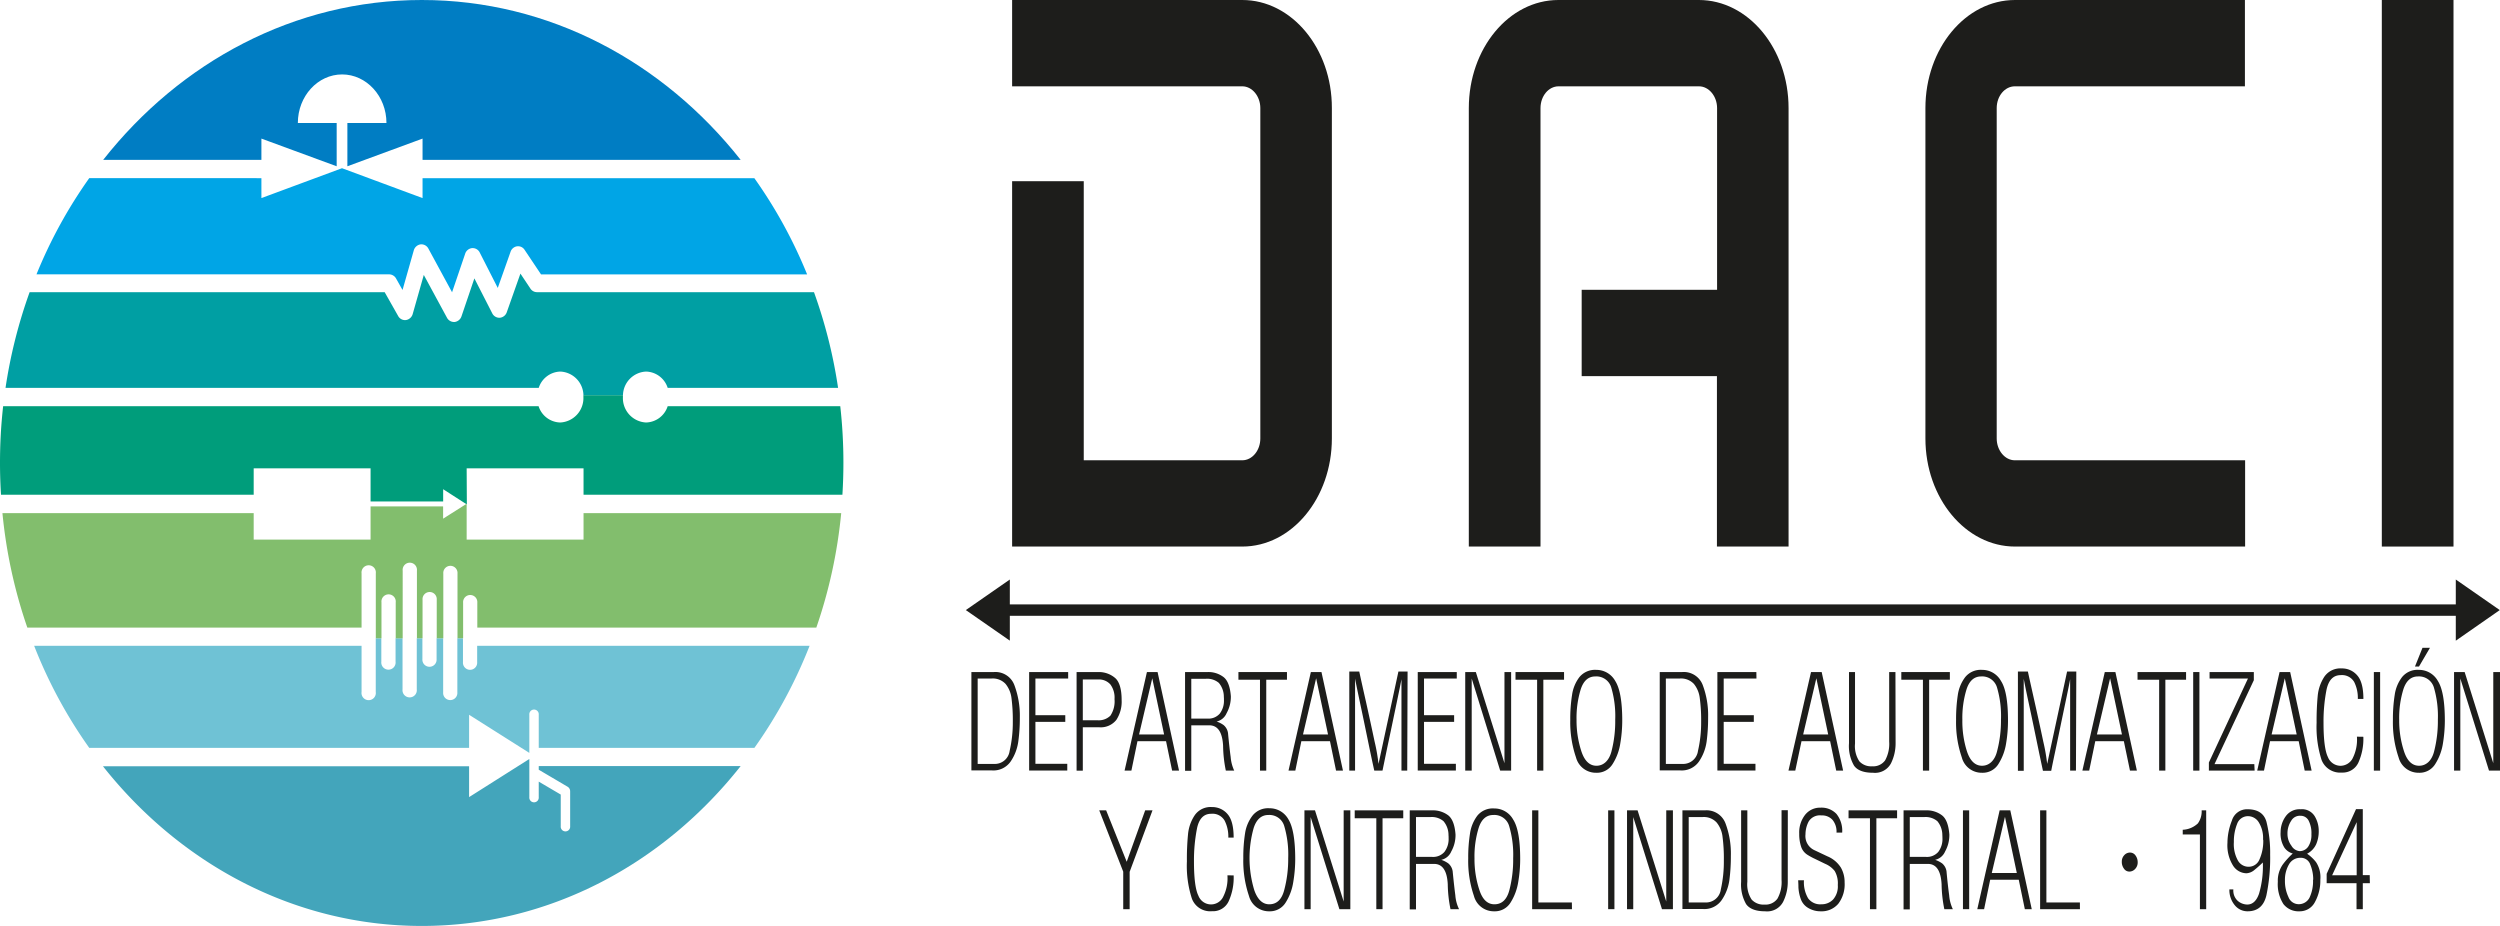 <svg id="Capa_1" data-name="Capa 1" xmlns="http://www.w3.org/2000/svg" viewBox="0 0 502.19 186"><defs><style>.cls-1{fill:#1d1d1b;}.cls-2{fill:#00a5e6;}.cls-3{fill:#007dc3;}.cls-4{fill:#43a5bb;}.cls-5{fill:none;}.cls-6{fill:#009fa3;}.cls-7{fill:#009d7b;}.cls-8{fill:#6fc2d5;}.cls-9{fill:#82be6d;}</style></defs><path class="cls-1" d="M204.23,144.11a34.7,34.7,0,0,1-.31,4.85,9.37,9.37,0,0,1-1.53,4,4.2,4.2,0,0,1-3.73,1.8H194.5V135H199a4.06,4.06,0,0,1,4.14,2.64A17.47,17.47,0,0,1,204.23,144.11Zm-1.41.9a34.86,34.86,0,0,0-.26-4.72,5.57,5.57,0,0,0-1.19-2.9,3.5,3.5,0,0,0-2.85-1.09h-2.76v17.15H199a3,3,0,0,0,3.18-2.6A25.49,25.49,0,0,0,202.82,145Z" transform="translate(0.63)"/><path class="cls-1" d="M213.94,136.3h-6.58v7.37h6V145h-6v8.43h6.4v1.35H206.1V135h7.84Z" transform="translate(0.63)"/><path class="cls-1" d="M224.68,140.62a6.67,6.67,0,0,1-1.07,4,4,4,0,0,1-3.45,1.47h-3.28v8.72h-1.25V135H220a5,5,0,0,1,3.37,1.19C224.23,136.93,224.68,138.43,224.68,140.62Zm-1.43-.18a4.44,4.44,0,0,0-.83-2.95,3.06,3.06,0,0,0-2.44-1h-3.1v8.19h2.92a3.31,3.31,0,0,0,2.63-.93A5.19,5.19,0,0,0,223.25,140.44Z" transform="translate(0.63)"/><path class="cls-1" d="M236.21,154.8h-1.39l-1.22-5.91h-5.74l-1.22,5.91h-1.37L229.76,135h2.14Zm-3-7.26-2.38-11.29-2.65,11.29Z" transform="translate(0.63)"/><path class="cls-1" d="M247.32,154.8h-1.71a26.27,26.27,0,0,1-.55-5c-.15-2.74-1.07-4.1-2.77-4.1h-3.62v9.14h-1.25V135h4.51a5,5,0,0,1,3.21,1c.84.65,1.33,1.94,1.48,3.86a6.77,6.77,0,0,1-.86,3.41,2.86,2.86,0,0,1-2,1.67,5.14,5.14,0,0,1,1.4.71,2.55,2.55,0,0,1,.91,1.85c.17,1.72.33,3.24.51,4.55a8,8,0,0,0,.7,2.72ZM245.21,140a4.33,4.33,0,0,0-1-2.82,3.63,3.63,0,0,0-2.62-.83h-2.92v8h3.27a3,3,0,0,0,2.45-1,4.26,4.26,0,0,0,.84-2.79A4,4,0,0,0,245.21,140Z" transform="translate(0.63)"/><path class="cls-1" d="M257.89,136.54h-4.16V154.8h-1.26V136.54h-4.33V135h9.75Z" transform="translate(0.63)"/><path class="cls-1" d="M269.14,154.8h-1.39l-1.22-5.91h-5.75l-1.21,5.91H258.2L262.69,135h2.13Zm-3-7.26-2.39-11.29-2.64,11.29Z" transform="translate(0.63)"/><path class="cls-1" d="M282.05,154.8h-1.16V136.43c-.07.46-.47,2.39-1.18,5.79s-1.25,6-1.63,7.74l-1,4.84h-1.65c-.33-1.49-.72-3.31-1.17-5.5s-1-4.87-1.69-8.11-1-4.85-1-4.89l0,18.5h-1.16V134.89h2q.48,2.24,1.39,6.25c.59,2.67,1.16,5.28,1.69,7.8a36.92,36.92,0,0,1,.79,4.51l4-18.56h1.84Z" transform="translate(0.63)"/><path class="cls-1" d="M292,136.3h-6.58v7.37h6.05V145h-6.05v8.43h6.4v1.35h-7.66V135H292Z" transform="translate(0.63)"/><path class="cls-1" d="M302.92,154.8h-2.2L295,136.3v18.5H293.7V135h2.13l5.75,18.31V135h1.34Z" transform="translate(0.63)"/><path class="cls-1" d="M313.55,136.54h-4.16V154.8h-1.25V136.54H303.8V135h9.75Z" transform="translate(0.63)"/><path class="cls-1" d="M325.24,144.77a27.69,27.69,0,0,1-.39,4.55,10.7,10.7,0,0,1-1.53,4.13,3.69,3.69,0,0,1-3.29,1.78,4.13,4.13,0,0,1-4.08-3.09,21.8,21.8,0,0,1-1.15-7.55,30.84,30.84,0,0,1,.36-5,7.63,7.63,0,0,1,1.48-3.58,4.07,4.07,0,0,1,3.39-1.45,4.33,4.33,0,0,1,3.8,2.23Q325.24,139,325.24,144.77Zm-1.41-.22a20.26,20.26,0,0,0-.79-6.42,3.11,3.11,0,0,0-3.2-2.25c-1.39,0-2.37.85-2.93,2.56a19.51,19.51,0,0,0-.85,6.15,19.83,19.83,0,0,0,1,6.42c.64,1.87,1.64,2.81,3,2.81s2.49-.94,3-2.82A24.3,24.3,0,0,0,323.83,144.55Z" transform="translate(0.63)"/><path class="cls-1" d="M342.49,144.11a36.37,36.37,0,0,1-.3,4.85,9.49,9.49,0,0,1-1.53,4,4.21,4.21,0,0,1-3.73,1.8h-4.16V135h4.5a4.06,4.06,0,0,1,4.15,2.64A17.27,17.27,0,0,1,342.49,144.11Zm-1.4.9a33.06,33.06,0,0,0-.27-4.72,5.57,5.57,0,0,0-1.18-2.9,3.54,3.54,0,0,0-2.86-1.09H334v17.15h3.27a3,3,0,0,0,3.18-2.6A25.46,25.46,0,0,0,341.09,145Z" transform="translate(0.63)"/><path class="cls-1" d="M352.2,136.3h-6.58v7.37h6.05V145h-6.05v8.43H352v1.35h-7.65V135h7.83Z" transform="translate(0.63)"/><path class="cls-1" d="M369.61,154.8h-1.39L367,148.89h-5.75L360,154.8h-1.37L363.16,135h2.14Zm-3-7.26-2.38-11.29-2.65,11.29Z" transform="translate(0.63)"/><path class="cls-1" d="M380.15,149.28a9,9,0,0,1-.93,4.06,3.62,3.62,0,0,1-3.58,1.89c-1.89,0-3.18-.48-3.85-1.45a7.85,7.85,0,0,1-1-4.48V135H372v14.36a5.52,5.52,0,0,0,.87,3.57,3.18,3.18,0,0,0,2.57,1,2.94,2.94,0,0,0,2.61-1.2,6.88,6.88,0,0,0,.81-3.76V135h1.26Z" transform="translate(0.63)"/><path class="cls-1" d="M391.05,136.54h-4.16V154.8h-1.25V136.54H381.3V135h9.75Z" transform="translate(0.63)"/><path class="cls-1" d="M402.73,144.77a27.66,27.66,0,0,1-.38,4.55,10.86,10.86,0,0,1-1.53,4.13,3.7,3.7,0,0,1-3.3,1.78,4.12,4.12,0,0,1-4.07-3.09,21.57,21.57,0,0,1-1.15-7.55,32.1,32.1,0,0,1,.35-5,7.74,7.74,0,0,1,1.49-3.58,4,4,0,0,1,3.38-1.45,4.31,4.31,0,0,1,3.8,2.23C402.27,138.24,402.73,140.91,402.73,144.77Zm-1.41-.22a20.26,20.26,0,0,0-.79-6.42,3.1,3.1,0,0,0-3.19-2.25c-1.39,0-2.37.85-2.93,2.56a19.51,19.51,0,0,0-.85,6.15,19.84,19.84,0,0,0,.95,6.42c.64,1.87,1.65,2.81,3,2.81s2.51-.94,3-2.82A24.3,24.3,0,0,0,401.32,144.55Z" transform="translate(0.63)"/><path class="cls-1" d="M416.38,154.8h-1.17V136.43q-.1.69-1.18,5.79L412.41,150c-.37,1.76-.72,3.37-1,4.84h-1.66c-.32-1.49-.71-3.31-1.16-5.5s-1-4.87-1.7-8.11-1-4.85-1-4.89l0,18.5h-1.17V134.89h2q.49,2.24,1.39,6.25c.6,2.67,1.17,5.28,1.7,7.8a39.24,39.24,0,0,1,.79,4.51l4-18.56h1.85Z" transform="translate(0.63)"/><path class="cls-1" d="M428.62,154.8h-1.39L426,148.89h-5.74l-1.22,5.91h-1.37L422.17,135h2.13Zm-3-7.26-2.38-11.29-2.65,11.29Z" transform="translate(0.63)"/><path class="cls-1" d="M438.5,136.54h-4.16V154.8h-1.25V136.54h-4.34V135h9.75Z" transform="translate(0.63)"/><path class="cls-1" d="M441.18,154.8h-1.25V135h1.25Z" transform="translate(0.63)"/><path class="cls-1" d="M452.27,154.8h-9.19v-1.63l7.85-16.87h-7.71V135h8.89v1.64l-7.9,16.86h8Z" transform="translate(0.63)"/><path class="cls-1" d="M463.72,154.8h-1.39l-1.21-5.91h-5.75l-1.22,5.91h-1.36L457.28,135h2.13Zm-3-7.26-2.39-11.29-2.65,11.29Z" transform="translate(0.63)"/><path class="cls-1" d="M474.11,148a11.61,11.61,0,0,1-1,5.19,3.47,3.47,0,0,1-3.33,2,4,4,0,0,1-4.06-2.53,21.64,21.64,0,0,1-1-7.48,53.51,53.51,0,0,1,.23-5.48,8.48,8.48,0,0,1,1.33-3.77,3.9,3.9,0,0,1,3.48-1.66,4,4,0,0,1,3.13,1.41c.82.93,1.23,2.51,1.23,4.72H473a7.07,7.07,0,0,0-.74-3.42,2.83,2.83,0,0,0-2.71-1.36c-1.49,0-2.43,1-2.84,2.94a33.13,33.13,0,0,0-.6,6.62c0,3.42.3,5.71.88,6.89a2.74,2.74,0,0,0,2.53,1.76,2.79,2.79,0,0,0,2.37-1.37,8.27,8.27,0,0,0,.93-4.48Z" transform="translate(0.63)"/><path class="cls-1" d="M477.48,154.8h-1.26V135h1.26Z" transform="translate(0.63)"/><path class="cls-1" d="M490.48,144.77a28.79,28.79,0,0,1-.38,4.55,10.86,10.86,0,0,1-1.53,4.13,3.7,3.7,0,0,1-3.3,1.78,4.14,4.14,0,0,1-4.08-3.09,21.82,21.82,0,0,1-1.14-7.55,30.84,30.84,0,0,1,.36-5,7.63,7.63,0,0,1,1.48-3.58,4,4,0,0,1,3.38-1.45,4.34,4.34,0,0,1,3.81,2.23Q490.48,139,490.48,144.77Zm-1.4-.22a20.55,20.55,0,0,0-.79-6.42,3.12,3.12,0,0,0-3.2-2.25c-1.39,0-2.37.85-2.93,2.56a19.51,19.51,0,0,0-.85,6.15,19.83,19.83,0,0,0,1,6.42c.63,1.87,1.63,2.81,3,2.81s2.5-.94,3-2.82A24.72,24.72,0,0,0,489.08,144.55Zm-1.59-14.42-2.2,3.76h-.81l1.51-3.76Z" transform="translate(0.63)"/><path class="cls-1" d="M501.56,154.8h-2.21l-5.76-18.5v18.5h-1.26V135h2.13l5.75,18.31V135h1.35Z" transform="translate(0.63)"/><path class="cls-1" d="M230.88,162.78l-4.59,12.35v7.5H225V175.1l-4.82-12.32h1.39l4.13,10.33,3.71-10.33Z" transform="translate(0.63)"/><path class="cls-1" d="M247.18,175.85a11.48,11.48,0,0,1-1,5.19,3.46,3.46,0,0,1-3.34,2,3.92,3.92,0,0,1-4.05-2.54,21.3,21.3,0,0,1-1-7.47,51.1,51.1,0,0,1,.23-5.49,8.24,8.24,0,0,1,1.33-3.76,3.87,3.87,0,0,1,3.47-1.66,4,4,0,0,1,3.13,1.41c.82.93,1.23,2.51,1.23,4.72h-1.07a7.07,7.07,0,0,0-.75-3.42,2.81,2.81,0,0,0-2.71-1.36c-1.48,0-2.43,1-2.83,2.94a33.09,33.09,0,0,0-.61,6.62c0,3.42.3,5.71.89,6.89a2.71,2.71,0,0,0,4.89.39,8.16,8.16,0,0,0,.94-4.48Z" transform="translate(0.63)"/><path class="cls-1" d="M259.55,172.6a27.79,27.79,0,0,1-.39,4.55,10.75,10.75,0,0,1-1.52,4.13,3.72,3.72,0,0,1-3.31,1.78,4.14,4.14,0,0,1-4.07-3.08,22,22,0,0,1-1.14-7.56,30.85,30.85,0,0,1,.35-5A7.68,7.68,0,0,1,251,163.8a4,4,0,0,1,3.37-1.44,4.3,4.3,0,0,1,3.81,2.23Q259.55,166.81,259.55,172.6Zm-1.41-.21a20.24,20.24,0,0,0-.79-6.43,3.1,3.1,0,0,0-3.19-2.25c-1.39,0-2.37.85-2.94,2.56a22.26,22.26,0,0,0,.11,12.56q1,2.82,3,2.82,2.25,0,3-2.82A24.28,24.28,0,0,0,258.14,172.39Z" transform="translate(0.63)"/><path class="cls-1" d="M270.62,182.63h-2.2l-5.77-18.5v18.5H261.4V162.78h2.12l5.76,18.32V162.78h1.34Z" transform="translate(0.63)"/><path class="cls-1" d="M281.25,164.37h-4.16v18.26h-1.25V164.37H271.5v-1.59h9.75Z" transform="translate(0.63)"/><path class="cls-1" d="M292.46,182.63h-1.72a26.42,26.42,0,0,1-.55-5q-.21-4.1-2.76-4.09h-3.62v9.14h-1.26V162.78h4.51a5.1,5.1,0,0,1,3.22,1c.83.65,1.33,1.94,1.47,3.86a6.77,6.77,0,0,1-.86,3.41,2.83,2.83,0,0,1-2,1.67,5.44,5.44,0,0,1,1.4.71,2.55,2.55,0,0,1,.91,1.85c.17,1.72.34,3.24.51,4.55a7.65,7.65,0,0,0,.71,2.72Zm-2.12-14.85a4.33,4.33,0,0,0-1-2.82,3.61,3.61,0,0,0-2.62-.83h-2.91v8h3.26a3,3,0,0,0,2.45-1,4.26,4.26,0,0,0,.84-2.79A4,4,0,0,0,290.34,167.78Z" transform="translate(0.63)"/><path class="cls-1" d="M304.74,172.6a27.79,27.79,0,0,1-.39,4.55,10.93,10.93,0,0,1-1.53,4.13,3.7,3.7,0,0,1-3.3,1.78,4.13,4.13,0,0,1-4.07-3.08,21.71,21.71,0,0,1-1.15-7.56,30.75,30.75,0,0,1,.36-5,7.78,7.78,0,0,1,1.48-3.58,4,4,0,0,1,3.38-1.44,4.31,4.31,0,0,1,3.81,2.23Q304.74,166.81,304.74,172.6Zm-1.41-.21a20.2,20.2,0,0,0-.8-6.43,3.09,3.09,0,0,0-3.18-2.25c-1.4,0-2.38.85-2.94,2.56a19.47,19.47,0,0,0-.85,6.15,19.73,19.73,0,0,0,1,6.41q.94,2.82,3,2.82,2.25,0,3-2.82A24.28,24.28,0,0,0,303.33,172.39Z" transform="translate(0.63)"/><path class="cls-1" d="M315.14,182.63h-8V162.78h1.25v18.5h6.73Z" transform="translate(0.63)"/><path class="cls-1" d="M323.67,182.63h-1.26V162.78h1.26Z" transform="translate(0.63)"/><path class="cls-1" d="M335.42,182.63h-2.2l-5.77-18.5v18.5H326.2V162.78h2.12l5.76,18.32V162.78h1.34Z" transform="translate(0.63)"/><path class="cls-1" d="M347.06,171.94a36.75,36.75,0,0,1-.3,4.86,9.39,9.39,0,0,1-1.54,4,4.2,4.2,0,0,1-3.73,1.8h-4.16V162.78h4.52a4.06,4.06,0,0,1,4.14,2.64A17.27,17.27,0,0,1,347.06,171.94Zm-1.41.9a33.19,33.19,0,0,0-.26-4.72,5.53,5.53,0,0,0-1.19-2.9,3.5,3.5,0,0,0-2.85-1.09h-2.76v17.15h3.27a3,3,0,0,0,3.18-2.6A25.49,25.49,0,0,0,345.65,172.84Z" transform="translate(0.63)"/><path class="cls-1" d="M358.49,177.11a9,9,0,0,1-.94,4.06,3.62,3.62,0,0,1-3.58,1.89c-1.89,0-3.17-.49-3.85-1.45a7.94,7.94,0,0,1-1-4.47V162.78h1.25v14.36a5.51,5.51,0,0,0,.87,3.57,3.22,3.22,0,0,0,2.57,1,2.94,2.94,0,0,0,2.61-1.2,6.79,6.79,0,0,0,.82-3.76v-14h1.26Z" transform="translate(0.63)"/><path class="cls-1" d="M369.91,177.29a6.43,6.43,0,0,1-1.28,4.26,4.39,4.39,0,0,1-3.52,1.51,4.78,4.78,0,0,1-2.49-.66,3.36,3.36,0,0,1-1.52-1.82,8.18,8.18,0,0,1-.47-2.32c0-.76-.05-1.24-.05-1.43h1.16a6.37,6.37,0,0,0,.84,3.62,3,3,0,0,0,2.68,1.2,3.16,3.16,0,0,0,2.37-1,4,4,0,0,0,.91-2.88,4.91,4.91,0,0,0-.62-2.8,4.75,4.75,0,0,0-1.9-1.44l-2.06-1a12.49,12.49,0,0,1-1.59-.87,3,3,0,0,1-1.19-1.56,7.93,7.93,0,0,1-.39-2.63,5.76,5.76,0,0,1,1.19-3.8,3.82,3.82,0,0,1,3.09-1.43,4.11,4.11,0,0,1,3.21,1.27,5.4,5.4,0,0,1,1.14,3.74h-1.14a3.68,3.68,0,0,0-.79-2.54,2.8,2.8,0,0,0-2.24-.91,2.64,2.64,0,0,0-2.56,1.22,5.52,5.52,0,0,0-.64,2.56,3.12,3.12,0,0,0,1.77,3.19l2.62,1.24a5.81,5.81,0,0,1,2.73,2.29A5.87,5.87,0,0,1,369.91,177.29Z" transform="translate(0.63)"/><path class="cls-1" d="M380.45,164.37h-4.16v18.26H375V164.37H370.7v-1.59h9.75Z" transform="translate(0.63)"/><path class="cls-1" d="M391.65,182.63h-1.71a26.42,26.42,0,0,1-.55-5q-.22-4.1-2.77-4.09H383v9.14h-1.25V162.78h4.51a5.05,5.05,0,0,1,3.21,1c.84.65,1.33,1.94,1.48,3.86a6.77,6.77,0,0,1-.86,3.41,2.85,2.85,0,0,1-2,1.67,5.44,5.44,0,0,1,1.4.71,2.55,2.55,0,0,1,.91,1.85c.16,1.72.33,3.24.51,4.55a7.93,7.93,0,0,0,.7,2.72Zm-2.11-14.85a4.39,4.39,0,0,0-1-2.82,3.63,3.63,0,0,0-2.62-.83H383v8h3.27a3,3,0,0,0,2.45-1,4.26,4.26,0,0,0,.84-2.79C389.56,168.09,389.55,167.9,389.54,167.78Z" transform="translate(0.63)"/><path class="cls-1" d="M394.93,182.63h-1.25V162.78h1.25Z" transform="translate(0.63)"/><path class="cls-1" d="M407.5,182.63h-1.39l-1.22-5.91h-5.74l-1.22,5.91h-1.37l4.49-19.85h2.14Zm-3-7.26-2.38-11.29-2.65,11.29Z" transform="translate(0.63)"/><path class="cls-1" d="M417.18,182.63h-8V162.78h1.26v18.5h6.73Z" transform="translate(0.63)"/><path class="cls-1" d="M425.59,173.09a1.85,1.85,0,0,1,.49-1.3,1.53,1.53,0,0,1,1.16-.53,1.33,1.33,0,0,1,1.1.58,2.27,2.27,0,0,1,.44,1.38,1.86,1.86,0,0,1-.5,1.32,1.58,1.58,0,0,1-1.18.54,1.29,1.29,0,0,1-1.07-.58A2.24,2.24,0,0,1,425.59,173.09Z" transform="translate(0.63)"/><path class="cls-1" d="M442.54,182.63h-1.26v-15h-3.45v-.95a4.7,4.7,0,0,0,3.05-1.29,4.15,4.15,0,0,0,.75-2.61h.91Z" transform="translate(0.63)"/><path class="cls-1" d="M455.39,171.7a36.74,36.74,0,0,1-.75,8.13q-.75,3.22-3.78,3.23a3.29,3.29,0,0,1-2.6-1.25,4.78,4.78,0,0,1-1.06-3.15H448a2.79,2.79,0,0,0,.9,2.32,3,3,0,0,0,1.89.72c1.06,0,1.85-.72,2.36-2.16a19.57,19.57,0,0,0,.77-6.29,21.73,21.73,0,0,1-1.64,1.46,2.73,2.73,0,0,1-1.64.71,3.26,3.26,0,0,1-2.71-1.55,7.69,7.69,0,0,1-1.12-4.55,12.27,12.27,0,0,1,.89-4.47,3.17,3.17,0,0,1,3.12-2.29c2.08,0,3.36.85,3.83,2.53A25.71,25.71,0,0,1,455.39,171.7Zm-1.43-3a6,6,0,0,0-.88-3.55,2.55,2.55,0,0,0-2.05-1.2,2.31,2.31,0,0,0-2.28,1.56,9.43,9.43,0,0,0-.65,3.64,6.75,6.75,0,0,0,.83,3.74,2.44,2.44,0,0,0,2.1,1.22,2.33,2.33,0,0,0,2.21-1.46A9,9,0,0,0,454,168.66Z" transform="translate(0.63)"/><path class="cls-1" d="M465.47,176.7a8.88,8.88,0,0,1-1.08,4.49,3.42,3.42,0,0,1-3.1,1.87,3.85,3.85,0,0,1-3.24-1.46,7.39,7.39,0,0,1-1.12-4.47,5.68,5.68,0,0,1,1-3.48,15.5,15.5,0,0,1,2-2.2,3,3,0,0,1-1.69-1.2,5.26,5.26,0,0,1-.75-3.1,5.43,5.43,0,0,1,1-3.14,3.4,3.4,0,0,1,3-1.45,3,3,0,0,1,2.83,1.37,5.69,5.69,0,0,1,.83,3,6.61,6.61,0,0,1-.51,2.64,4,4,0,0,1-1.83,1.92,8.29,8.29,0,0,1,1.8,1.7A5.51,5.51,0,0,1,465.47,176.7Zm-1.43,0a7.77,7.77,0,0,0-.58-3,2,2,0,0,0-2-1.39,2.58,2.58,0,0,0-2.29,1.33,6.12,6.12,0,0,0-.81,3.21,7.48,7.48,0,0,0,.7,3.33,2.2,2.2,0,0,0,2,1.45,2.41,2.41,0,0,0,2.22-1.28A7.67,7.67,0,0,0,464,176.73Zm-.36-9.15a5.49,5.49,0,0,0-.55-2.68,1.79,1.79,0,0,0-1.64-1,2,2,0,0,0-1.87,1,4.56,4.56,0,0,0-.75,2.63,3.91,3.91,0,0,0,.79,2.38,2.13,2.13,0,0,0,1.63,1.09,2.06,2.06,0,0,0,1.74-.9A4.24,4.24,0,0,0,463.68,167.58Z" transform="translate(0.63)"/><path class="cls-1" d="M475.42,177.41H474v5.22h-1.26v-5.22h-6v-1.88l5.9-13H474v13.26h1.39Zm-2.65-1.59V165.15l-4.93,10.67Z" transform="translate(0.63)"/><path class="cls-1" d="M248.91,0H202.68V17.34h46.23c2,0,3.63,2,3.63,4.37V88.08c0,2.41-1.63,4.38-3.63,4.38H217.07V36.4H202.68v73.39h46.23c9.94,0,18-9.74,18-21.71V21.71C266.94,9.74,258.85,0,248.91,0Z" transform="translate(0.63)"/><path class="cls-1" d="M340.62,0h-28.2c-9.94,0-18,9.74-18,21.71v88.08h14.4V21.71c0-2.41,1.62-4.37,3.63-4.37h28.2c2,0,3.64,2,3.64,4.37V58.22H317.09V75.56h27.17v34.23h14.39V21.71C358.65,9.74,350.56,0,340.62,0Z" transform="translate(0.63)"/><path class="cls-1" d="M415.1,92.46h-11c-2,0-3.64-2-3.64-4.38V21.71c0-2.41,1.63-4.37,3.64-4.37h46.22V0H404.14c-9.94,0-18,9.74-18,21.71V88.08c0,12,8.09,21.71,18,21.71h46.22V92.46H415.1Z" transform="translate(0.63)"/><rect class="cls-1" x="478.45" width="14.4" height="109.79"/><rect class="cls-1" x="200.13" y="121.41" width="295.48" height="2.29"/><polygon class="cls-1" points="493.31 116.41 502.14 122.55 493.31 128.7 493.31 116.41"/><polygon class="cls-1" points="202.85 128.69 194.01 122.55 202.85 116.41 202.85 128.69"/><path class="cls-2" d="M17.3,35.78A95.1,95.1,0,0,0,6.7,55.11H77.55a1.61,1.61,0,0,1,1.39.85l1.29,2.29,2.25-7.92a1.68,1.68,0,0,1,1.36-1.24,1.59,1.59,0,0,1,1.59.86l4.75,8.76L92.8,51a1.64,1.64,0,0,1,1.4-1.16,1.59,1.59,0,0,1,1.55.91l3.61,7.09,2.56-7.24a1.63,1.63,0,0,1,1.3-1.12,1.55,1.55,0,0,1,1.53.71l3.3,4.93H161.5a95.1,95.1,0,0,0-10.6-19.33H84.25v4l-16.18-6-16.19,6v-4Z" transform="translate(0.63)"/><path class="cls-3" d="M51.88,32.11V27.84L67,33.4V24.71h-7.8c0-5.39,4-9.76,8.89-9.76S77,19.32,77,24.71H69.15V33.4l15.1-5.56v4.27h63.9C132.61,12.44,109.68,0,84.1,0s-48.51,12.44-64,32.11Z" transform="translate(0.63)"/><path class="cls-4" d="M107.59,153.89v.73l5.82,3.43a1.06,1.06,0,0,1,.49.91v7a.95.95,0,1,1-1.89,0v-6.35l-4.42-2.6v3.11a.95.95,0,1,1-1.89,0v-7.66l-12.1,7.66v-6.2H20.05C35.59,173.56,58.52,186,84.1,186s48.52-12.44,64.05-32.11Z" transform="translate(0.63)"/><path class="cls-5" d="M81.66,113.08a1.51,1.51,0,0,0-1.43,1.56v23.84a1.44,1.44,0,1,0,2.86,0V114.64A1.5,1.5,0,0,0,81.66,113.08Z" transform="translate(0.63)"/><path class="cls-5" d="M77.4,119.42A1.51,1.51,0,0,0,76,121v11.92a1.44,1.44,0,1,0,2.86,0V121A1.51,1.51,0,0,0,77.4,119.42Z" transform="translate(0.63)"/><path class="cls-5" d="M85.64,118.91a1.5,1.5,0,0,0-1.42,1.56v11.92a1.43,1.43,0,1,0,2.85,0V120.47A1.5,1.5,0,0,0,85.64,118.91Z" transform="translate(0.63)"/><path class="cls-5" d="M89.81,113.67a1.51,1.51,0,0,0-1.42,1.57v23.84a1.43,1.43,0,1,0,2.85,0V115.24A1.51,1.51,0,0,0,89.81,113.67Z" transform="translate(0.63)"/><path class="cls-6" d="M129.15,74.64a4.69,4.69,0,0,1,4.34,3.27h34.23a99.64,99.64,0,0,0-4.84-19.22H107.22a1.58,1.58,0,0,1-1.31-.73l-2-3-2.73,7.73a1.65,1.65,0,0,1-1.4,1.14,1.6,1.6,0,0,1-1.54-.91l-3.58-7-2.58,7.6a1.68,1.68,0,0,1-1.38,1.16h-.15a1.6,1.6,0,0,1-1.4-.87L84.5,55.23l-2.22,7.82a1.68,1.68,0,0,1-1.35,1.24,1.57,1.57,0,0,1-1.59-.83l-2.7-4.77H5.32A100.37,100.37,0,0,0,.48,77.91H107.59a4.69,4.69,0,0,1,4.34-3.27,4.86,4.86,0,0,1,4.64,4.75h7.94A4.86,4.86,0,0,1,129.15,74.64Z" transform="translate(0.63)"/><path class="cls-7" d="M93.11,94.07h23.48v5.31h52c.13-2.11.2-4.23.2-6.38a102,102,0,0,0-.63-11.4H133.49a4.69,4.69,0,0,1-4.34,3.27,4.9,4.9,0,0,1-4.65-5.11c0-.13,0-.25,0-.37h-7.94c0,.12,0,.24,0,.37a4.9,4.9,0,0,1-4.66,5.11,4.69,4.69,0,0,1-4.34-3.27H0A102,102,0,0,0-.63,93c0,2.15.07,4.27.2,6.38H50.33V94.07H73.81v6.66H88.39V98.27l4.66,3,0,0h.1Z" transform="translate(0.63)"/><path class="cls-5" d="M80.23,138.48a1.44,1.44,0,1,0,2.86,0V128.21H80.23Z" transform="translate(0.63)"/><path class="cls-5" d="M76,132.91a1.44,1.44,0,1,0,2.86,0v-4.7H76Z" transform="translate(0.63)"/><path class="cls-5" d="M84.22,132.39a1.43,1.43,0,1,0,2.85,0v-4.18H84.22Z" transform="translate(0.63)"/><path class="cls-5" d="M88.39,139.08a1.43,1.43,0,1,0,2.85,0V128.21H88.39Z" transform="translate(0.63)"/><path class="cls-5" d="M77.4,119.42A1.51,1.51,0,0,0,76,121v7.22h2.86V121A1.51,1.51,0,0,0,77.4,119.42Z" transform="translate(0.63)"/><path class="cls-5" d="M85.64,118.91a1.5,1.5,0,0,0-1.42,1.56v7.74h2.85v-7.74A1.5,1.5,0,0,0,85.64,118.91Z" transform="translate(0.63)"/><path class="cls-5" d="M89.81,113.67a1.51,1.51,0,0,0-1.42,1.57v13h2.85v-13A1.51,1.51,0,0,0,89.81,113.67Z" transform="translate(0.63)"/><path class="cls-5" d="M81.66,113.08a1.51,1.51,0,0,0-1.43,1.56v13.57h2.86V114.64A1.5,1.5,0,0,0,81.66,113.08Z" transform="translate(0.63)"/><path class="cls-8" d="M91.24,128.21v10.87a1.43,1.43,0,1,1-2.85,0V128.21H87.07v4.18a1.43,1.43,0,1,1-2.85,0v-4.18H83.09v10.27a1.44,1.44,0,1,1-2.86,0V128.21h-1.4v4.7a1.44,1.44,0,1,1-2.86,0v-4.7H74.85V139A1.44,1.44,0,1,1,72,139v-9.27H6.23a95.34,95.34,0,0,0,11.07,20.5H93.6v-6.65l12.1,7.66v-7.66a.95.95,0,1,1,1.89,0v6.65h43.32A95.74,95.74,0,0,0,162,129.72H95.22V133a1.43,1.43,0,1,1-2.85,0v-4.78Z" transform="translate(0.63)"/><path class="cls-9" d="M76,121a1.44,1.44,0,1,1,2.86,0v7.22h1.4V114.64a1.44,1.44,0,1,1,2.86,0v13.57h1.13v-7.74a1.43,1.43,0,1,1,2.85,0v7.74h1.32v-13a1.43,1.43,0,1,1,2.85,0v13h1.13v-7.14a1.43,1.43,0,1,1,2.85,0v5h68.1a99.49,99.49,0,0,0,5-23H116.59v5.32H93.11v-7.13H93l-4.62,2.93v-2.47H73.81v6.67H50.33v-5.32H-.14a99.49,99.49,0,0,0,5,23H72V115.16a1.44,1.44,0,1,1,2.86,0v13.05H76Z" transform="translate(0.63)"/></svg>